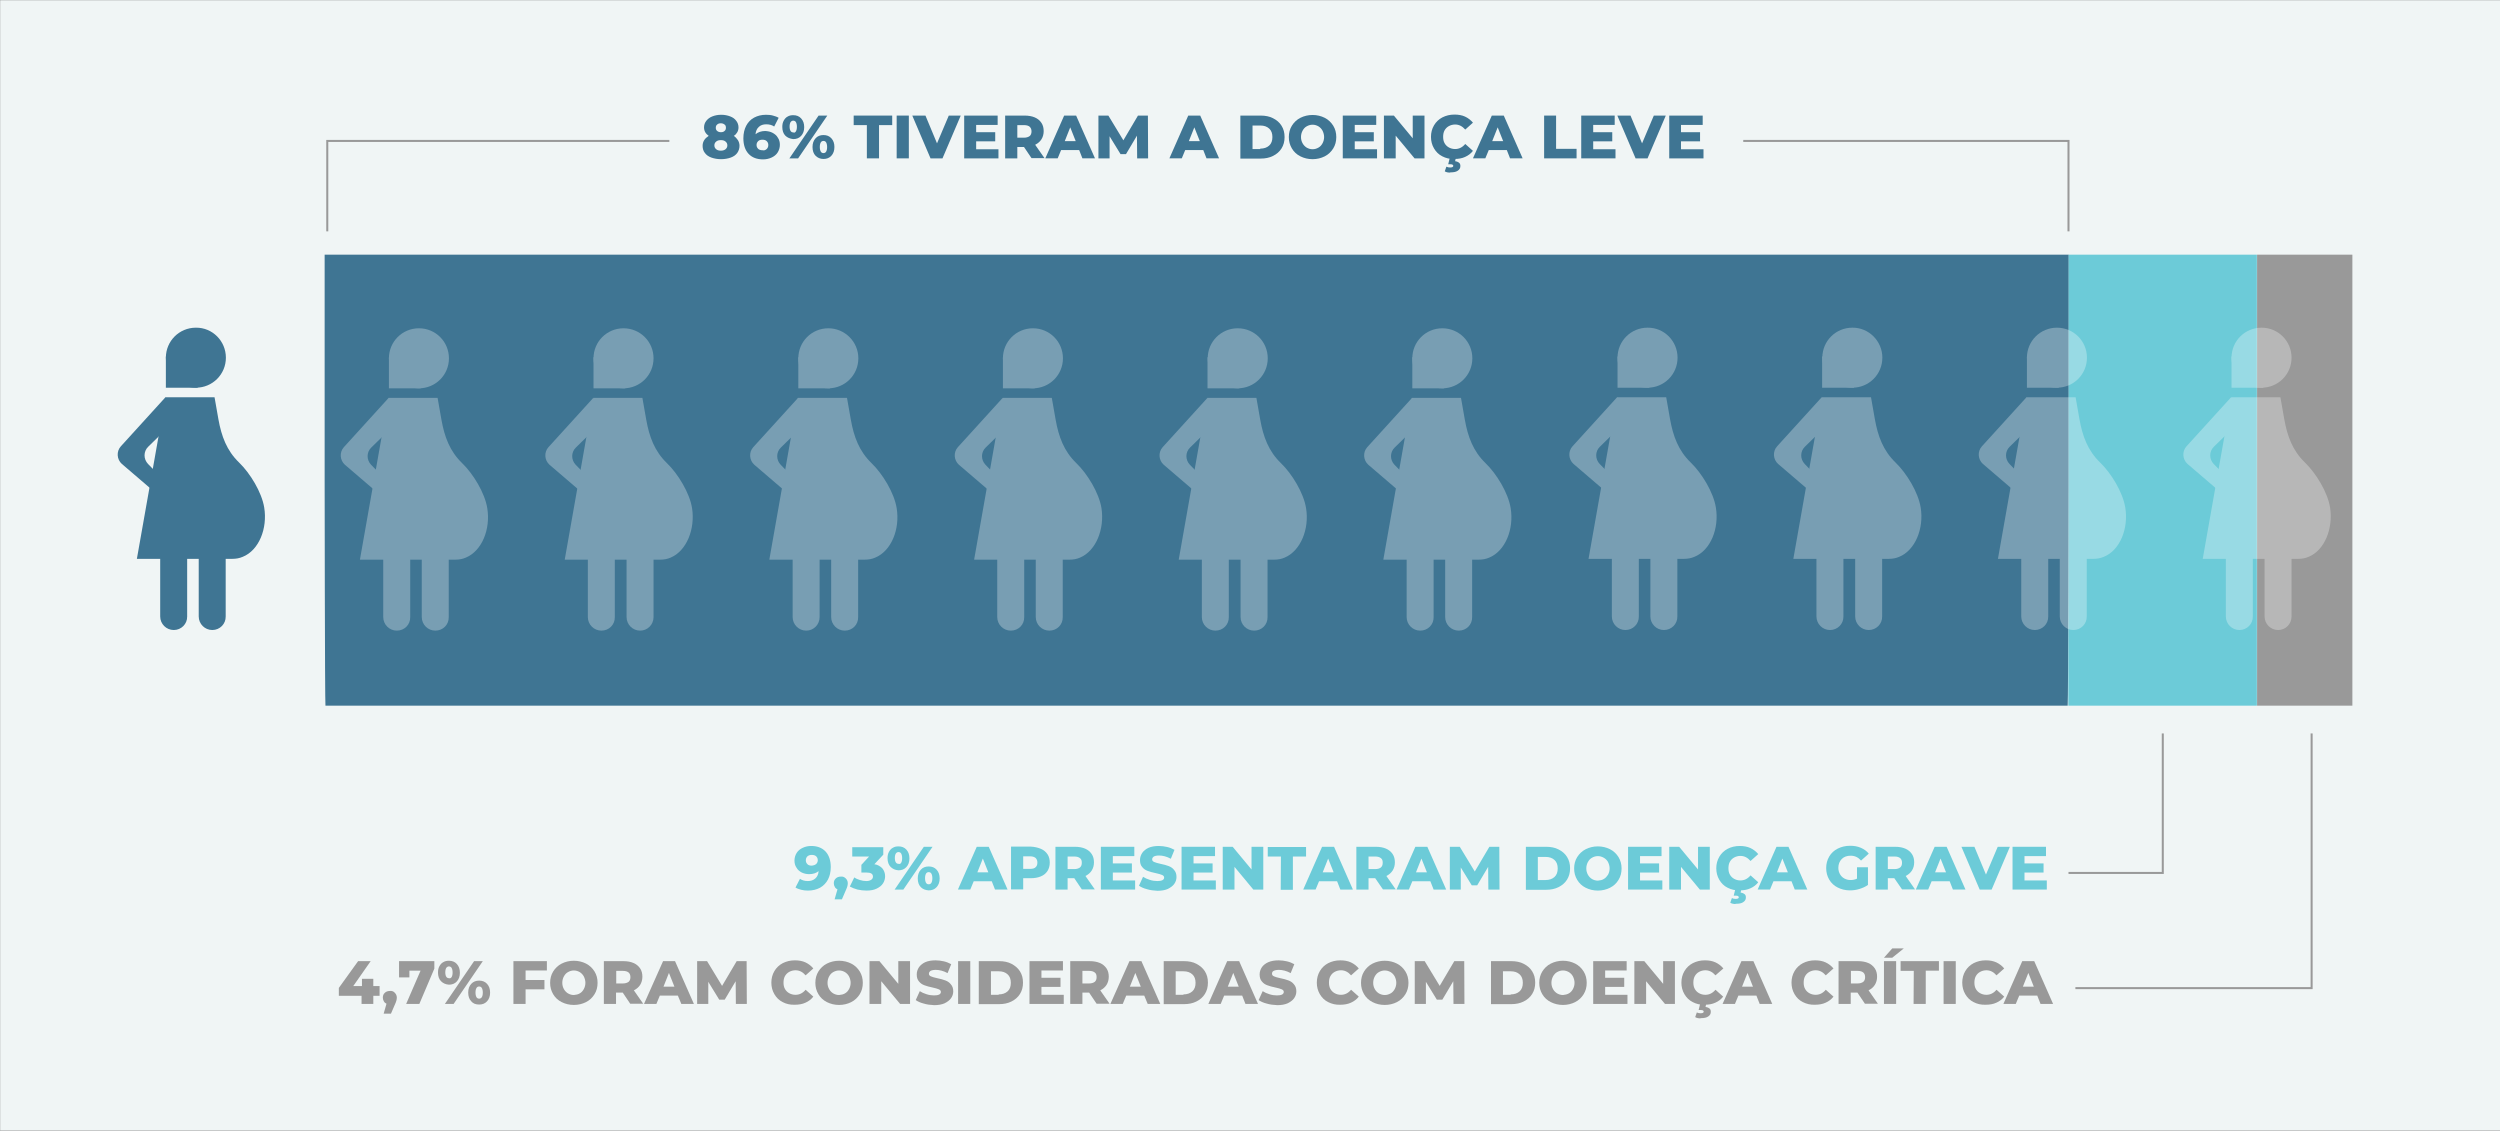 <?xml version="1.0" encoding="utf-8"?>
<!-- Generator: Adobe Illustrator 23.1.1, SVG Export Plug-In . SVG Version: 6.00 Build 0)  -->
<svg version="1.1" id="Camada_1" xmlns="http://www.w3.org/2000/svg" xmlns:xlink="http://www.w3.org/1999/xlink" x="0px" y="0px"
	 viewBox="0 0 1232.9 557.6" style="enable-background:new 0 0 1232.9 557.6;" xml:space="preserve">
<rect x="0" y="0" width="1232.9" height="557.6" fill="#333333" stroke="none"/>
<style type="text/css">
	.st0{fill:#F0F5F5;}
	.st1{fill:#6CCBD8;}
	.st2{fill:#999999;}
	.st3{fill:#3F7593;}
	.st4{opacity:0.3;}
	.st5{fill:#FFFFFF;}
	.st6{enable-background:new    ;}
	.st7{fill:none;stroke:#999999;stroke-miterlimit:10;}
</style>
<rect x="337.7" y="-337.7" transform="matrix(-1.836970e-16 1 -1 -1.836970e-16 895.25 -337.65)" class="st0" width="557.6" height="1232.9"/>
<g>
	<path class="st1" d="M1113,348c0-2.5,0-109.3,0-111.9V125.6h-93v110.5c0,2.6,0,109.4,0,111.9H1113z"/>
	<path class="st2" d="M1160.1,348c0-2.5,0-109.3,0-111.9V125.6h-47v110.5c0,2.6,0,109.4,0,111.9H1160.1z"/>
	<path class="st3" d="M1019.7,348c0.3-2.5,0.4-109.3,0.4-111.9V125.6h-860v110.5c0,2.6,0.1,109.4,0.4,111.9H1019.7z"/>
</g>
<g class="st4">
	<g id="XMLID_873_">
		<path id="XMLID_881_" class="st5" d="M191.6,196.3l-22,24.2c-2.3,2.5-2,6.5,0.5,8.7l25.2,21.6l0.2-8.8L183,229.2
			c-2.3-2.4-2.3-6.2,0.1-8.5l14.4-14.1L191.6,196.3z"/>
		<path id="XMLID_880_" class="st5" d="M240.3,250.6c-1.2-7.5-6.9-16.9-12.4-22.2c-6.1-5.9-8.7-13-10.2-21.4l-1.9-10.8h-24.2
			L177.5,276h47.1c1.8,0,3.5-0.3,5.1-1C237.7,271.7,242,260.9,240.3,250.6z"/>
		<path id="XMLID_879_" class="st5" d="M195.7,311L195.7,311c-3.7,0-6.7-3-6.7-6.7v-33h13.3v33C202.4,308.1,199.4,311,195.7,311z"/>
		<path id="XMLID_878_" class="st5" d="M214.7,311L214.7,311c-3.7,0-6.7-3-6.7-6.7v-33h13.3v33C221.4,308.1,218.4,311,214.7,311z"/>
		<g id="XMLID_874_">
			<path id="XMLID_877_" class="st5" d="M221.4,176.7c0,8.2-6.6,14.8-14.8,14.8s-14.8-6.6-14.8-14.8s6.6-14.8,14.8-14.8
				C214.8,161.9,221.4,168.5,221.4,176.7z"/>
			<polygon id="XMLID_876_" class="st5" points="191.8,176.2 191.8,191.5 207.5,191.5 206.6,176.2 			"/>
		</g>
	</g>
	<g id="XMLID_859_">
		<path id="XMLID_871_" class="st5" d="M292.5,196.3l-22,24.2c-2.3,2.5-2,6.5,0.5,8.7l25.2,21.6l0.2-8.8l-12.5-12.8
			c-2.3-2.4-2.3-6.2,0.1-8.5l14.4-14.1L292.5,196.3z"/>
		<path id="XMLID_869_" class="st5" d="M341.3,250.6c-1.2-7.5-6.9-16.9-12.4-22.2c-6.1-5.9-8.7-13-10.2-21.4l-1.9-10.8h-24.2
			L278.5,276h47.1c1.8,0,3.5-0.3,5.1-1C338.6,271.7,342.9,260.9,341.3,250.6z"/>
		<path id="XMLID_868_" class="st5" d="M296.6,311L296.6,311c-3.7,0-6.7-3-6.7-6.7v-33h13.3v33C303.3,308.1,300.3,311,296.6,311z"/>
		<path id="XMLID_867_" class="st5" d="M315.7,311L315.7,311c-3.7,0-6.7-3-6.7-6.7v-33h13.3v33C322.3,308.1,319.3,311,315.7,311z"/>
		<g id="XMLID_862_">
			<path id="XMLID_866_" class="st5" d="M322.3,176.7c0,8.2-6.6,14.8-14.8,14.8s-14.8-6.6-14.8-14.8s6.6-14.8,14.8-14.8
				S322.3,168.5,322.3,176.7z"/>
			<polygon id="XMLID_864_" class="st5" points="292.7,176.2 292.7,191.5 308.4,191.5 307.5,176.2 			"/>
		</g>
	</g>
	<g id="XMLID_840_">
		<path id="XMLID_857_" class="st5" d="M393.5,196.3l-22,24.2c-2.3,2.5-2,6.5,0.5,8.7l25.2,21.6l0.2-8.8L385,229.2
			c-2.3-2.4-2.3-6.2,0.1-8.5l14.4-14.1L393.5,196.3z"/>
		<path id="XMLID_855_" class="st5" d="M442.2,250.6c-1.2-7.5-6.9-16.9-12.4-22.2c-6.1-5.9-8.7-13-10.2-21.4l-1.9-10.8h-24.2
			L379.4,276h47.1c1.8,0,3.5-0.3,5.1-1C439.6,271.7,443.9,260.9,442.2,250.6z"/>
		<path id="XMLID_853_" class="st5" d="M397.6,311L397.6,311c-3.7,0-6.7-3-6.7-6.7v-33h13.3v33C404.2,308.1,401.2,311,397.6,311z"/>
		<path id="XMLID_851_" class="st5" d="M416.6,311L416.6,311c-3.7,0-6.7-3-6.7-6.7v-33h13.3v33C423.3,308.1,420.3,311,416.6,311z"/>
		<g id="XMLID_842_">
			<path id="XMLID_846_" class="st5" d="M423.3,176.7c0,8.2-6.6,14.8-14.8,14.8c-8.2,0-14.8-6.6-14.8-14.8s6.6-14.8,14.8-14.8
				C416.6,161.9,423.3,168.5,423.3,176.7z"/>
			<polygon id="XMLID_844_" class="st5" points="393.7,176.2 393.7,191.5 409.4,191.5 408.5,176.2 			"/>
		</g>
	</g>
	<g id="XMLID_819_">
		<path id="XMLID_837_" class="st5" d="M494.4,196.3l-22,24.2c-2.3,2.5-2,6.5,0.5,8.7l25.2,21.6l0.2-8.8L486,229.2
			c-2.3-2.4-2.3-6.2,0.1-8.5l14.4-14.1L494.4,196.3z"/>
		<path id="XMLID_834_" class="st5" d="M543.2,250.6c-1.2-7.5-6.9-16.9-12.4-22.2c-6.1-5.9-8.7-13-10.2-21.4l-1.9-10.8h-24.2
			L480.4,276h47.1c1.8,0,3.5-0.3,5.1-1C540.5,271.7,544.8,260.9,543.2,250.6z"/>
		<path id="XMLID_832_" class="st5" d="M498.5,311L498.5,311c-3.7,0-6.7-3-6.7-6.7v-33h13.3v33C505.2,308.1,502.2,311,498.5,311z"/>
		<path id="XMLID_831_" class="st5" d="M517.5,311L517.5,311c-3.7,0-6.7-3-6.7-6.7v-33h13.3v33C524.2,308.1,521.2,311,517.5,311z"/>
		<g id="XMLID_821_">
			<path id="XMLID_827_" class="st5" d="M524.2,176.7c0,8.2-6.6,14.8-14.8,14.8s-14.8-6.6-14.8-14.8s6.6-14.8,14.8-14.8
				C517.6,161.9,524.2,168.5,524.2,176.7z"/>
			<polygon id="XMLID_824_" class="st5" points="494.6,176.2 494.6,191.5 510.3,191.5 509.4,176.2 			"/>
		</g>
	</g>
	<g id="XMLID_803_">
		<path id="XMLID_817_" class="st5" d="M595.4,196.3l-22,24.2c-2.3,2.5-2,6.5,0.5,8.7l25.2,21.6l0.2-8.8l-12.5-12.8
			c-2.3-2.4-2.3-6.2,0.1-8.5l14.4-14.1L595.4,196.3z"/>
		<path id="XMLID_816_" class="st5" d="M644.1,250.6c-1.2-7.5-6.9-16.9-12.4-22.2c-6.1-5.9-8.7-13-10.2-21.4l-1.9-10.8h-24.2
			L581.3,276h47.1c1.8,0,3.5-0.3,5.1-1C641.4,271.7,645.8,260.9,644.1,250.6z"/>
		<path id="XMLID_814_" class="st5" d="M599.4,311L599.4,311c-3.7,0-6.7-3-6.7-6.7v-33H606v33C606.1,308.1,603.1,311,599.4,311z"/>
		<path id="XMLID_812_" class="st5" d="M618.5,311L618.5,311c-3.7,0-6.7-3-6.7-6.7v-33h13.3v33C625.2,308.1,622.2,311,618.5,311z"/>
		<g id="XMLID_804_">
			<path id="XMLID_811_" class="st5" d="M625.2,176.7c0,8.2-6.6,14.8-14.8,14.8s-14.8-6.6-14.8-14.8s6.6-14.8,14.8-14.8
				S625.2,168.5,625.2,176.7z"/>
			<polygon id="XMLID_806_" class="st5" points="595.5,176.2 595.5,191.5 611.2,191.5 610.3,176.2 			"/>
		</g>
	</g>
	<g id="XMLID_778_">
		<path id="XMLID_801_" class="st5" d="M696.3,196.3l-22,24.2c-2.3,2.5-2,6.5,0.5,8.7l25.2,21.6l0.2-8.8l-12.5-12.8
			c-2.3-2.4-2.3-6.2,0.1-8.5l14.4-14.1L696.3,196.3z"/>
		<path id="XMLID_791_" class="st5" d="M745,250.6c-1.2-7.5-6.9-16.9-12.4-22.2c-6.1-5.9-8.7-13-10.2-21.4l-1.9-10.8h-24.2
			L682.2,276h47.1c1.8,0,3.5-0.3,5.1-1C742.4,271.7,746.7,260.9,745,250.6z"/>
		<path id="XMLID_790_" class="st5" d="M700.4,311L700.4,311c-3.7,0-6.7-3-6.7-6.7v-33H707v33C707.1,308.1,704.1,311,700.4,311z"/>
		<path id="XMLID_788_" class="st5" d="M719.4,311L719.4,311c-3.7,0-6.7-3-6.7-6.7v-33H726v33C726.1,308.1,723.1,311,719.4,311z"/>
		<g id="XMLID_779_">
			<path id="XMLID_786_" class="st5" d="M726.1,176.7c0,8.2-6.6,14.8-14.8,14.8s-14.8-6.6-14.8-14.8s6.6-14.8,14.8-14.8
				S726.1,168.5,726.1,176.7z"/>
			<polygon id="XMLID_784_" class="st5" points="696.5,176.2 696.5,191.5 712.2,191.5 711.3,176.2 			"/>
		</g>
	</g>
	<g id="XMLID_1_">
		<g>
			<g id="XMLID_291_">
				<path id="XMLID_298_" class="st5" d="M797.5,195.9l-22,24.2c-2.3,2.5-2,6.5,0.5,8.7l25.2,21.6l0.2-8.8l-12.5-12.8
					c-2.3-2.4-2.3-6.2,0.1-8.5l14.4-14.1L797.5,195.9z"/>
				<path id="XMLID_297_" class="st5" d="M846.2,250.3c-1.2-7.5-6.9-16.9-12.4-22.2c-6.1-5.9-8.7-13-10.2-21.4l-1.9-10.8h-24.2
					l-14.1,79.7h47.1c1.8,0,3.5-0.3,5.1-1C843.6,271.4,847.9,260.6,846.2,250.3z"/>
				<path id="XMLID_296_" class="st5" d="M801.6,310.7L801.6,310.7c-3.7,0-6.7-3-6.7-6.7v-33h13.3v33
					C808.3,307.7,805.3,310.7,801.6,310.7z"/>
				<path id="XMLID_295_" class="st5" d="M820.6,310.7L820.6,310.7c-3.7,0-6.7-3-6.7-6.7v-33h13.3v33
					C827.3,307.7,824.3,310.7,820.6,310.7z"/>
				<g id="XMLID_292_">
					<path id="XMLID_294_" class="st5" d="M827.3,176.4c0,8.2-6.6,14.8-14.8,14.8s-14.8-6.6-14.8-14.8s6.6-14.8,14.8-14.8
						C820.7,161.5,827.3,168.2,827.3,176.4z"/>
					<polygon id="XMLID_293_" class="st5" points="797.7,175.8 797.7,191.2 813.4,191.2 812.5,175.8 					"/>
				</g>
			</g>
			<g id="XMLID_283_">
				<path id="XMLID_290_" class="st5" d="M898.4,195.9l-22,24.2c-2.3,2.5-2,6.5,0.5,8.7l25.2,21.6l0.2-8.8L890,228.8
					c-2.3-2.4-2.3-6.2,0.1-8.5l14.4-14.1L898.4,195.9z"/>
				<path id="XMLID_289_" class="st5" d="M947.2,250.3c-1.2-7.5-6.9-16.9-12.4-22.2c-6.1-5.9-8.7-13-10.2-21.4l-1.9-10.8h-24.2
					l-14.1,79.7h47.1c1.8,0,3.5-0.3,5.1-1C944.5,271.4,948.9,260.6,947.2,250.3z"/>
				<path id="XMLID_288_" class="st5" d="M902.5,310.7L902.5,310.7c-3.7,0-6.7-3-6.7-6.7v-33h13.3v33
					C909.2,307.7,906.2,310.7,902.5,310.7z"/>
				<path id="XMLID_287_" class="st5" d="M921.6,310.7L921.6,310.7c-3.7,0-6.7-3-6.7-6.7v-33h13.3v33
					C928.3,307.7,925.3,310.7,921.6,310.7z"/>
				<g id="XMLID_284_">
					<path id="XMLID_286_" class="st5" d="M928.3,176.4c0,8.2-6.6,14.8-14.8,14.8s-14.8-6.6-14.8-14.8s6.6-14.8,14.8-14.8
						C921.6,161.5,928.3,168.2,928.3,176.4z"/>
					<polygon id="XMLID_285_" class="st5" points="898.6,175.8 898.6,191.2 914.3,191.2 913.4,175.8 					"/>
				</g>
			</g>
			<g id="XMLID_275_">
				<path id="XMLID_282_" class="st5" d="M999.4,195.9l-22,24.2c-2.3,2.5-2,6.5,0.5,8.7l25.2,21.6l0.2-8.8L991,228.8
					c-2.3-2.4-2.3-6.2,0.1-8.5l14.4-14.1L999.4,195.9z"/>
				<path id="XMLID_281_" class="st5" d="M1048.1,250.3c-1.2-7.5-6.9-16.9-12.4-22.2c-6.1-5.9-8.7-13-10.2-21.4l-1.9-10.8h-24.2
					l-14.1,79.7h47.1c1.8,0,3.5-0.3,5.1-1C1045.5,271.4,1049.8,260.6,1048.1,250.3z"/>
				<path id="XMLID_280_" class="st5" d="M1003.5,310.7L1003.5,310.7c-3.7,0-6.7-3-6.7-6.7v-33h13.3v33
					C1010.2,307.7,1007.2,310.7,1003.5,310.7z"/>
				<path id="XMLID_279_" class="st5" d="M1022.5,310.7L1022.5,310.7c-3.7,0-6.7-3-6.7-6.7v-33h13.3v33
					C1029.2,307.7,1026.2,310.7,1022.5,310.7z"/>
				<g id="XMLID_276_">
					<path id="XMLID_278_" class="st5" d="M1029.2,176.4c0,8.2-6.6,14.8-14.8,14.8s-14.8-6.6-14.8-14.8s6.6-14.8,14.8-14.8
						S1029.2,168.2,1029.2,176.4z"/>
					<polygon id="XMLID_277_" class="st5" points="999.6,175.8 999.6,191.2 1015.3,191.2 1014.4,175.8 					"/>
				</g>
			</g>
			<g id="XMLID_267_">
				<path id="XMLID_274_" class="st5" d="M1100.3,195.9l-22,24.2c-2.3,2.5-2,6.5,0.5,8.7l25.2,21.6l0.2-8.8l-12.5-12.8
					c-2.3-2.4-2.3-6.2,0.1-8.5l14.4-14.1L1100.3,195.9z"/>
				<path id="XMLID_273_" class="st5" d="M1149.1,250.3c-1.2-7.5-6.9-16.9-12.4-22.2c-6.1-5.9-8.7-13-10.2-21.4l-1.9-10.8h-24.2
					l-14.1,79.7h47.1c1.8,0,3.5-0.3,5.1-1C1146.4,271.4,1150.7,260.6,1149.1,250.3z"/>
				<path id="XMLID_272_" class="st5" d="M1104.4,310.7L1104.4,310.7c-3.7,0-6.7-3-6.7-6.7v-33h13.3v33
					C1111.1,307.7,1108.1,310.7,1104.4,310.7z"/>
				<path id="XMLID_271_" class="st5" d="M1123.5,310.7L1123.5,310.7c-3.7,0-6.7-3-6.7-6.7v-33h13.3v33
					C1130.1,307.7,1127.2,310.7,1123.5,310.7z"/>
				<g id="XMLID_268_">
					<path id="XMLID_270_" class="st5" d="M1130.1,176.4c0,8.2-6.6,14.8-14.8,14.8s-14.8-6.6-14.8-14.8s6.6-14.8,14.8-14.8
						S1130.1,168.2,1130.1,176.4z"/>
					<polygon id="XMLID_269_" class="st5" points="1100.5,175.8 1100.5,191.2 1116.2,191.2 1115.3,175.8 					"/>
				</g>
			</g>
		</g>
	</g>
</g>
<g id="XMLID_2_">
	<g>
		<path id="XMLID_98_" class="st3" d="M81.6,195.9l-22,24.2c-2.3,2.5-2,6.5,0.5,8.7l25.2,21.6l0.2-8.8L73,228.8
			c-2.3-2.4-2.3-6.2,0.1-8.5l14.4-14.1L81.6,195.9z"/>
		<path id="XMLID_97_" class="st3" d="M130.3,250.3c-1.2-7.5-6.9-16.9-12.4-22.2c-6.1-5.9-8.7-13-10.2-21.4l-1.9-10.8H81.6
			l-14.1,79.7h47.1c1.8,0,3.5-0.3,5.1-1C127.7,271.4,132,260.6,130.3,250.3z"/>
		<path id="XMLID_96_" class="st3" d="M85.7,310.7L85.7,310.7c-3.7,0-6.7-3-6.7-6.7v-33h13.3v33C92.4,307.7,89.4,310.7,85.7,310.7z"
			/>
		<path id="XMLID_95_" class="st3" d="M104.7,310.7L104.7,310.7c-3.7,0-6.7-3-6.7-6.7v-33h13.3v33
			C111.4,307.7,108.4,310.7,104.7,310.7z"/>
		<g id="XMLID_92_">
			<path id="XMLID_94_" class="st3" d="M111.4,176.4c0,8.2-6.6,14.8-14.8,14.8s-14.8-6.6-14.8-14.8s6.6-14.8,14.8-14.8
				C104.8,161.5,111.4,168.2,111.4,176.4z"/>
			<polygon id="XMLID_93_" class="st3" points="81.8,175.8 81.8,191.2 97.5,191.2 96.6,175.8 			"/>
		</g>
	</g>
</g>
<g class="st6">
	<path class="st1" d="M407.1,419.9c1.7,1.8,2.6,4.4,2.6,7.7c0,2.4-0.5,4.5-1.4,6.2s-2.3,3.1-3.9,4c-1.7,0.9-3.7,1.4-5.9,1.4
		c-1.2,0-2.3-0.1-3.4-0.4s-2-0.6-2.8-1.1l2.2-4.3c1,0.7,2.3,1.1,3.9,1.1c1.5,0,2.7-0.4,3.7-1.3c0.9-0.8,1.5-2,1.6-3.6
		c-1.2,1-2.8,1.5-4.7,1.5c-1.3,0-2.5-0.3-3.6-0.8c-1.1-0.6-2-1.3-2.6-2.4c-0.7-1-1-2.2-1-3.5c0-1.4,0.4-2.7,1.1-3.8
		c0.7-1.1,1.7-1.9,3-2.5s2.6-0.9,4.2-0.9C403,417.2,405.4,418.1,407.1,419.9z M402.5,426.1c0.5-0.5,0.8-1.1,0.8-1.9
		s-0.3-1.4-0.8-1.9s-1.3-0.7-2.2-0.7c-0.8,0-1.5,0.2-2.1,0.7c-0.5,0.5-0.8,1.1-0.8,2c0,0.8,0.3,1.4,0.8,1.9s1.2,0.7,2.1,0.7
		C401.2,426.8,401.9,426.6,402.5,426.1z"/>
	<path class="st1" d="M417.1,433.2c0.6,0.6,1,1.4,1,2.4c0,0.5-0.1,0.9-0.2,1.4s-0.4,1.2-0.8,2.1l-1.9,4.4h-3.6l1.4-4.9
		c-0.6-0.3-1-0.6-1.3-1.2c-0.3-0.5-0.5-1.1-0.5-1.8c0-1,0.3-1.8,1-2.4c0.6-0.6,1.5-0.9,2.5-0.9C415.6,432.2,416.4,432.5,417.1,433.2
		z"/>
	<path class="st1" d="M435.1,428.2c0.9,1.1,1.4,2.4,1.4,3.9c0,1.2-0.3,2.4-1,3.5s-1.7,1.9-3.1,2.6s-3.1,1-5.1,1
		c-1.5,0-3-0.2-4.4-0.5c-1.5-0.4-2.7-0.9-3.8-1.5l2.2-4.5c0.8,0.6,1.8,1,2.8,1.3s2.1,0.5,3.1,0.5s1.8-0.2,2.4-0.6s0.9-0.9,0.9-1.6
		c0-1.4-1.1-2-3.2-2h-2.5v-3.8l3.8-4.1h-8.3v-4.6h15.3v3.7l-4.4,4.7C432.8,426.4,434.1,427.2,435.1,428.2z"/>
	<path class="st1" d="M439.2,427.5c-1-1-1.5-2.5-1.5-4.3c0-1.2,0.2-2.2,0.7-3.1s1.1-1.6,1.9-2c0.8-0.5,1.7-0.7,2.8-0.7
		c1.6,0,2.9,0.5,3.9,1.6s1.5,2.5,1.5,4.3s-0.5,3.2-1.5,4.3s-2.3,1.6-3.9,1.6C441.5,429.1,440.2,428.5,439.2,427.5z M455.6,417.6h4.3
		l-14.4,21.1h-4.3L455.6,417.6z M444.4,425.5c0.3-0.5,0.5-1.2,0.5-2.3c0-1-0.2-1.8-0.5-2.3s-0.8-0.7-1.3-0.7s-0.9,0.2-1.3,0.7
		c-0.3,0.5-0.5,1.2-0.5,2.2s0.2,1.8,0.5,2.2c0.3,0.5,0.8,0.7,1.3,0.7C443.7,426.2,444.1,426,444.4,425.5z M454.1,437.5
		c-1-1-1.5-2.5-1.5-4.3s0.5-3.2,1.5-4.3c1-1.1,2.3-1.6,3.9-1.6s2.9,0.5,3.9,1.6s1.5,2.5,1.5,4.3s-0.5,3.2-1.5,4.3s-2.3,1.6-3.9,1.6
		C456.4,439,455.1,438.5,454.1,437.5z M459.3,435.4c0.3-0.5,0.5-1.2,0.5-2.3c0-1-0.2-1.8-0.5-2.3s-0.8-0.7-1.3-0.7s-1,0.2-1.3,0.7
		s-0.5,1.2-0.5,2.3c0,1,0.2,1.8,0.5,2.3s0.8,0.7,1.3,0.7S459,435.9,459.3,435.4z"/>
	<path class="st1" d="M489.1,434.6h-8.9l-1.7,4.1h-6.1l9.3-21.1h5.9l9.3,21.1h-6.2L489.1,434.6z M487.4,430.2l-2.7-6.8l-2.7,6.8
		H487.4z"/>
	<path class="st1" d="M513.3,418.6c1.4,0.6,2.5,1.5,3.3,2.7s1.1,2.6,1.1,4.1c0,1.6-0.4,3-1.1,4.1c-0.8,1.2-1.8,2.1-3.3,2.7
		c-1.4,0.6-3.1,0.9-5,0.9h-3.7v5.5h-6v-21.1h9.6C510.2,417.6,511.9,418,513.3,418.6z M510.7,427.7c0.6-0.5,0.9-1.3,0.9-2.3
		s-0.3-1.7-0.9-2.3c-0.6-0.5-1.5-0.8-2.8-0.8h-3.3v6.2h3.3C509.2,428.5,510.1,428.3,510.7,427.7z"/>
	<path class="st1" d="M529.8,433.1h-3.3v5.6h-6v-21.1h9.6c1.9,0,3.6,0.3,5,0.9s2.5,1.5,3.3,2.7s1.1,2.6,1.1,4.1s-0.4,2.9-1.1,4
		c-0.7,1.1-1.7,2-3.1,2.7l4.6,6.6h-6.4L529.8,433.1z M532.6,423.2c-0.6-0.5-1.5-0.8-2.8-0.8h-3.3v6.2h3.3c1.2,0,2.1-0.3,2.8-0.8
		c0.6-0.5,0.9-1.3,0.9-2.3S533.3,423.7,532.6,423.2z"/>
	<path class="st1" d="M559.8,434.1v4.6h-16.9v-21.1h16.5v4.6h-10.6v3.6h9.4v4.5h-9.4v3.9h11V434.1z"/>
	<path class="st1" d="M565.6,438.5c-1.6-0.4-2.9-1-3.9-1.7l2-4.4c0.9,0.6,2,1.1,3.3,1.5c1.2,0.4,2.5,0.6,3.7,0.6
		c2.3,0,3.4-0.6,3.4-1.7c0-0.6-0.3-1-1-1.3s-1.7-0.6-3.1-0.9c-1.6-0.3-2.9-0.7-4-1.1s-2-1-2.7-1.9c-0.8-0.9-1.1-2-1.1-3.5
		c0-1.3,0.4-2.4,1.1-3.5c0.7-1,1.8-1.9,3.1-2.5c1.4-0.6,3.1-0.9,5.1-0.9c1.4,0,2.8,0.2,4.1,0.5s2.5,0.8,3.6,1.4l-1.8,4.4
		c-2-1.1-4-1.6-5.8-1.6c-1.2,0-2,0.2-2.6,0.5c-0.5,0.4-0.8,0.8-0.8,1.4s0.3,1,1,1.3s1.7,0.6,3.1,0.9c1.6,0.3,2.9,0.7,4,1.1
		s2,1,2.7,1.9c0.8,0.9,1.2,2,1.2,3.5c0,1.3-0.4,2.4-1.1,3.4c-0.7,1-1.8,1.8-3.2,2.5c-1.4,0.6-3.1,0.9-5.1,0.9
		C568.9,439.2,567.2,439,565.6,438.5z"/>
	<path class="st1" d="M599.6,434.1v4.6h-16.9v-21.1h16.5v4.6h-10.6v3.6h9.4v4.5h-9.4v3.9h11V434.1z"/>
	<path class="st1" d="M623,417.6v21.1h-4.9l-9.3-11.2v11.2H603v-21.1h4.9l9.3,11.2v-11.2H623z"/>
	<path class="st1" d="M631.7,422.4h-6.5v-4.7h18.9v4.7h-6.5v16.4h-6L631.7,422.4L631.7,422.4z"/>
	<path class="st1" d="M659.4,434.6h-8.9l-1.7,4.1h-6.1l9.3-21.1h5.9l9.3,21.1H661L659.4,434.6z M657.7,430.2l-2.7-6.8l-2.7,6.8
		H657.7z"/>
	<path class="st1" d="M678.2,433.1h-3.3v5.6h-6v-21.1h9.6c1.9,0,3.6,0.3,5,0.9s2.5,1.5,3.3,2.7s1.1,2.6,1.1,4.1s-0.4,2.9-1.1,4
		s-1.7,2-3.1,2.7l4.6,6.6H682L678.2,433.1z M681,423.2c-0.6-0.5-1.5-0.8-2.8-0.8h-3.3v6.2h3.3c1.2,0,2.2-0.3,2.8-0.8
		s0.9-1.3,0.9-2.3S681.7,423.7,681,423.2z"/>
	<path class="st1" d="M705.4,434.6h-8.9l-1.7,4.1h-6.1l9.3-21.1h5.9l9.3,21.1H707L705.4,434.6z M703.7,430.2l-2.7-6.8l-2.7,6.8
		H703.7z"/>
	<path class="st1" d="M734,438.7l-0.1-11.2l-5.4,9.1h-2.7l-5.4-8.8v10.9H715v-21.1h4.9l7.4,12.2l7.2-12.2h4.9l0.1,21.1H734z"/>
	<path class="st1" d="M752.5,417.6h10c2.3,0,4.4,0.4,6.1,1.3c1.8,0.9,3.2,2.1,4.2,3.7s1.5,3.4,1.5,5.6s-0.5,4-1.5,5.6
		s-2.4,2.8-4.2,3.7c-1.8,0.9-3.8,1.3-6.1,1.3h-10V417.6z M762.2,434c1.8,0,3.3-0.5,4.4-1.5s1.6-2.4,1.6-4.2s-0.5-3.2-1.6-4.2
		s-2.5-1.5-4.4-1.5h-3.8V434H762.2z"/>
	<path class="st1" d="M782,437.8c-1.8-0.9-3.2-2.2-4.2-3.9s-1.5-3.5-1.5-5.6s0.5-4,1.5-5.6s2.4-3,4.2-3.9s3.8-1.4,6-1.4
		s4.2,0.5,6,1.4s3.2,2.3,4.2,3.9c1,1.7,1.5,3.5,1.5,5.6s-0.5,4-1.5,5.6c-1,1.7-2.4,3-4.2,3.9s-3.8,1.4-6,1.4S783.8,438.7,782,437.8z
		 M790.9,433.5c0.9-0.5,1.5-1.2,2.1-2.1c0.5-0.9,0.8-2,0.8-3.1s-0.3-2.2-0.8-3.2c-0.5-0.9-1.2-1.6-2.1-2.1c-0.9-0.5-1.8-0.8-2.9-0.8
		c-1.1,0-2,0.3-2.9,0.8s-1.5,1.2-2,2.1s-0.8,2-0.8,3.2s0.3,2.2,0.8,3.1s1.2,1.6,2,2.1c0.9,0.5,1.8,0.8,2.9,0.8
		C789.1,434.2,790.1,434,790.9,433.5z"/>
	<path class="st1" d="M819.8,434.1v4.6h-16.9v-21.1h16.5v4.6h-10.6v3.6h9.4v4.5h-9.4v3.9h11V434.1z"/>
	<path class="st1" d="M843.2,417.6v21.1h-4.9l-9.3-11.2v11.2h-5.8v-21.1h4.9l9.3,11.2v-11.2H843.2z"/>
	<path class="st1" d="M852,437.8c-1.8-0.9-3.1-2.2-4.1-3.9s-1.5-3.6-1.5-5.7s0.5-4,1.5-5.7s2.4-3,4.1-3.9s3.7-1.4,6-1.4
		c1.9,0,3.7,0.3,5.2,1s2.8,1.7,3.9,3l-3.8,3.4c-1.4-1.6-3-2.5-5-2.5c-1.1,0-2.2,0.3-3.1,0.8c-0.9,0.5-1.6,1.2-2.1,2.1
		s-0.7,2-0.7,3.2s0.2,2.2,0.7,3.1s1.2,1.6,2.1,2.1c0.9,0.5,1.9,0.8,3.1,0.8c1.9,0,3.6-0.8,5-2.5l3.8,3.4c-1,1.3-2.3,2.3-3.9,3
		c-1.5,0.7-3.3,1-5.2,1C855.8,439.2,853.8,438.7,852,437.8z M854.6,445.7c-0.5-0.1-1-0.3-1.3-0.5l0.8-2.3c0.6,0.3,1.2,0.4,1.9,0.4
		c1,0,1.5-0.3,1.5-0.8s-0.5-0.8-1.4-0.8H855l0.8-3.3h3l-0.4,1.8c0.9,0.1,1.5,0.4,2,0.8s0.6,1,0.6,1.6c0,1-0.4,1.7-1.3,2.3
		s-2,0.8-3.5,0.8C855.6,445.9,855.1,445.8,854.6,445.7z"/>
	<path class="st1" d="M883.5,434.6h-8.9l-1.7,4.1h-6.1l9.3-21.1h5.9l9.3,21.1h-6.2L883.5,434.6z M881.7,430.2l-2.7-6.8l-2.7,6.8
		H881.7z"/>
	<path class="st1" d="M915.9,427.7h5.3v8.7c-1.2,0.9-2.6,1.5-4.2,2s-3.1,0.7-4.7,0.7c-2.2,0-4.2-0.5-6-1.4s-3.2-2.2-4.2-3.9
		c-1-1.7-1.5-3.6-1.5-5.7s0.5-4,1.5-5.7s2.4-3,4.2-3.9s3.8-1.4,6.1-1.4c2,0,3.7,0.3,5.3,1s2.9,1.6,3.9,2.9l-3.8,3.4
		c-1.4-1.6-3.1-2.4-5.1-2.4c-1.8,0-3.3,0.5-4.4,1.6c-1.1,1.1-1.7,2.6-1.7,4.4c0,1.2,0.3,2.2,0.8,3.1s1.2,1.6,2.1,2.1
		s1.9,0.8,3.1,0.8c1.1,0,2.2-0.2,3.2-0.7v-5.6H915.9z"/>
	<path class="st1" d="M934.2,433.1H931v5.6h-6v-21.1h9.6c1.9,0,3.6,0.3,5,0.9s2.5,1.5,3.3,2.7s1.1,2.6,1.1,4.1s-0.4,2.9-1.1,4
		c-0.7,1.1-1.7,2-3.1,2.7l4.6,6.6H938L934.2,433.1z M937.1,423.2c-0.6-0.5-1.5-0.8-2.8-0.8H931v6.2h3.3c1.2,0,2.1-0.3,2.8-0.8
		c0.6-0.5,0.9-1.3,0.9-2.3S937.7,423.7,937.1,423.2z"/>
	<path class="st1" d="M961.5,434.6h-8.9l-1.7,4.1h-6.1l9.3-21.1h5.9l9.3,21.1h-6.2L961.5,434.6z M959.7,430.2l-2.7-6.8l-2.7,6.8
		H959.7z"/>
	<path class="st1" d="M991.2,417.6l-9,21.1h-5.9l-9-21.1h6.4l5.7,13.7l5.8-13.7H991.2z"/>
	<path class="st1" d="M1009.4,434.1v4.6h-16.9v-21.1h16.5v4.6h-10.6v3.6h9.4v4.5h-9.4v3.9h11V434.1z"/>
</g>
<g class="st6">
	<path class="st2" d="M187.2,491.1h-3.1v4h-5.8v-4h-11.2v-3.9l9.5-13.2h6.2l-8.6,12.3h4.3v-3.6h5.6v3.6h3.1V491.1z"/>
	<path class="st2" d="M194.7,489.6c0.6,0.6,1,1.4,1,2.4c0,0.5-0.1,0.9-0.2,1.4s-0.4,1.2-0.8,2.1l-1.9,4.4h-3.6l1.4-4.9
		c-0.6-0.3-1-0.6-1.3-1.2c-0.3-0.5-0.5-1.1-0.5-1.8c0-1,0.3-1.8,1-2.4c0.6-0.6,1.5-0.9,2.5-0.9C193.3,488.6,194.1,488.9,194.7,489.6
		z"/>
	<path class="st2" d="M214.2,474v3.7l-7.4,17.4h-6.5l7.1-16.4h-5.5v3.3h-5.1v-8H214.2z"/>
	<path class="st2" d="M217.5,483.9c-1-1-1.5-2.5-1.5-4.3c0-1.2,0.2-2.2,0.7-3.1s1.1-1.6,1.9-2c0.8-0.5,1.7-0.7,2.8-0.7
		c1.6,0,2.9,0.5,3.9,1.6s1.5,2.5,1.5,4.3s-0.5,3.2-1.5,4.3s-2.3,1.6-3.9,1.6C219.8,485.5,218.5,484.9,217.5,483.9z M233.8,474h4.3
		l-14.4,21.1h-4.3L233.8,474z M222.7,481.9c0.3-0.5,0.5-1.2,0.5-2.3c0-1-0.2-1.8-0.5-2.3s-0.8-0.7-1.3-0.7s-0.9,0.2-1.3,0.7
		c-0.3,0.5-0.5,1.2-0.5,2.2s0.2,1.8,0.5,2.2c0.3,0.5,0.8,0.7,1.3,0.7C221.9,482.6,222.3,482.4,222.7,481.9z M232.4,493.8
		c-1-1-1.5-2.5-1.5-4.3s0.5-3.2,1.5-4.3c1-1.1,2.3-1.6,3.9-1.6c1.6,0,2.9,0.5,3.9,1.6s1.5,2.5,1.5,4.3s-0.5,3.2-1.5,4.3
		s-2.3,1.6-3.9,1.6C234.6,495.4,233.3,494.9,232.4,493.8z M237.6,491.8c0.3-0.5,0.5-1.2,0.5-2.3c0-1-0.2-1.8-0.5-2.3
		s-0.8-0.7-1.3-0.7s-1,0.2-1.3,0.7s-0.5,1.2-0.5,2.3c0,1,0.2,1.8,0.5,2.3s0.8,0.7,1.3,0.7S237.2,492.3,237.6,491.8z"/>
	<path class="st2" d="M259.2,478.7v4.6h9.3v4.6h-9.3v7.2h-6V474h16.5v4.6h-10.5V478.7z"/>
	<path class="st2" d="M277,494.2c-1.8-0.9-3.2-2.2-4.2-3.9s-1.5-3.5-1.5-5.6s0.5-4,1.5-5.6s2.4-3,4.2-3.9c1.8-0.9,3.8-1.4,6-1.4
		s4.2,0.5,6,1.4s3.2,2.3,4.2,3.9s1.5,3.5,1.5,5.6s-0.5,4-1.5,5.6s-2.4,3-4.2,3.9c-1.8,0.9-3.8,1.4-6,1.4S278.8,495.1,277,494.2z
		 M285.9,489.9c0.9-0.5,1.5-1.2,2-2.1s0.8-2,0.8-3.1s-0.3-2.2-0.8-3.2c-0.5-0.9-1.2-1.6-2-2.1c-0.9-0.5-1.8-0.8-2.9-0.8
		s-2,0.3-2.9,0.8s-1.5,1.2-2,2.1s-0.8,2-0.8,3.2s0.3,2.2,0.8,3.1s1.2,1.6,2,2.1c0.9,0.5,1.8,0.8,2.9,0.8
		C284.1,490.6,285.1,490.4,285.9,489.9z"/>
	<path class="st2" d="M307.1,489.5h-3.3v5.6h-6V474h9.6c1.9,0,3.6,0.3,5,0.9s2.5,1.5,3.3,2.7s1.1,2.6,1.1,4.1s-0.4,2.9-1.1,4
		s-1.7,2-3.1,2.7l4.6,6.6h-6.4L307.1,489.5z M310,479.6c-0.6-0.5-1.5-0.8-2.8-0.8h-3.3v6.2h3.3c1.2,0,2.1-0.3,2.8-0.8
		c0.6-0.5,0.9-1.3,0.9-2.3S310.6,480.1,310,479.6z"/>
	<path class="st2" d="M334.3,491h-8.9l-1.7,4.1h-6.1L327,474h5.9l9.3,21.1H336L334.3,491z M332.6,486.6l-2.7-6.8l-2.7,6.8H332.6z"/>
	<path class="st2" d="M362.9,495.1l-0.1-11.2l-5.4,9.1h-2.7l-5.4-8.8v10.9h-5.5V474h4.9l7.4,12.2l7.2-12.2h4.9l0.1,21.1H362.9z"/>
	<path class="st2" d="M386,494.2c-1.8-0.9-3.1-2.2-4.1-3.9c-1-1.7-1.5-3.6-1.5-5.7s0.5-4,1.5-5.7s2.4-3,4.1-3.9
		c1.8-0.9,3.7-1.4,6-1.4c1.9,0,3.7,0.3,5.2,1s2.8,1.7,3.9,3l-3.8,3.4c-1.4-1.6-3-2.5-5-2.5c-1.1,0-2.2,0.3-3.1,0.8s-1.6,1.2-2.1,2.1
		s-0.7,2-0.7,3.2s0.2,2.2,0.7,3.1s1.2,1.6,2.1,2.1s1.9,0.8,3.1,0.8c1.9,0,3.6-0.8,5-2.5l3.8,3.4c-1,1.3-2.3,2.3-3.9,3
		c-1.5,0.7-3.3,1-5.2,1C389.7,495.6,387.7,495.1,386,494.2z"/>
	<path class="st2" d="M407.8,494.2c-1.8-0.9-3.2-2.2-4.2-3.9s-1.5-3.5-1.5-5.6s0.5-4,1.5-5.6s2.4-3,4.2-3.9c1.8-0.9,3.8-1.4,6-1.4
		s4.2,0.5,6,1.4s3.2,2.3,4.2,3.9s1.5,3.5,1.5,5.6s-0.5,4-1.5,5.6s-2.4,3-4.2,3.9c-1.8,0.9-3.8,1.4-6,1.4S409.6,495.1,407.8,494.2z
		 M416.7,489.9c0.9-0.5,1.5-1.2,2-2.1s0.8-2,0.8-3.1s-0.3-2.2-0.8-3.2c-0.5-0.9-1.2-1.6-2-2.1c-0.9-0.5-1.8-0.8-2.9-0.8
		s-2,0.3-2.9,0.8s-1.5,1.2-2,2.1s-0.8,2-0.8,3.2s0.3,2.2,0.8,3.1s1.2,1.6,2,2.1c0.9,0.5,1.8,0.8,2.9,0.8
		C414.9,490.6,415.9,490.4,416.7,489.9z"/>
	<path class="st2" d="M448.8,474v21.1h-4.9l-9.3-11.2v11.2h-5.8V474h4.9l9.3,11.2V474H448.8z"/>
	<path class="st2" d="M455.5,494.9c-1.6-0.4-2.9-1-3.9-1.7l2-4.4c0.9,0.6,2,1.1,3.3,1.5c1.2,0.4,2.5,0.6,3.7,0.6
		c2.3,0,3.4-0.6,3.4-1.7c0-0.6-0.3-1-1-1.3s-1.7-0.6-3.1-0.9c-1.6-0.3-2.9-0.7-4-1.1s-2-1-2.7-1.9c-0.8-0.9-1.1-2-1.1-3.5
		c0-1.3,0.4-2.4,1.1-3.5c0.7-1,1.8-1.9,3.1-2.5c1.4-0.6,3.1-0.9,5.1-0.9c1.4,0,2.8,0.2,4.1,0.5c1.3,0.3,2.5,0.8,3.6,1.4l-1.8,4.4
		c-2-1.1-4-1.6-5.8-1.6c-1.2,0-2,0.2-2.6,0.5c-0.5,0.4-0.8,0.8-0.8,1.4s0.3,1,1,1.3s1.7,0.6,3.1,0.9c1.6,0.3,2.9,0.7,4,1.1
		s2,1,2.7,1.9c0.8,0.9,1.2,2,1.2,3.5c0,1.3-0.4,2.4-1.1,3.4s-1.8,1.8-3.2,2.5c-1.4,0.6-3.1,0.9-5.1,0.9
		C458.7,495.6,457.1,495.4,455.5,494.9z"/>
	<path class="st2" d="M472.5,474h6v21.1h-6V474z"/>
	<path class="st2" d="M482.7,474h10c2.3,0,4.4,0.4,6.1,1.3s3.2,2.1,4.2,3.7s1.5,3.4,1.5,5.6s-0.5,4-1.5,5.6s-2.4,2.8-4.2,3.7
		s-3.8,1.3-6.1,1.3h-10V474z M492.5,490.4c1.8,0,3.3-0.5,4.4-1.5s1.6-2.4,1.6-4.2s-0.5-3.2-1.6-4.2s-2.5-1.5-4.4-1.5h-3.8v11.6h3.8
		V490.4z"/>
	<path class="st2" d="M524.6,490.5v4.6h-16.9V474h16.5v4.6h-10.6v3.6h9.4v4.5h-9.4v3.9h11V490.5z"/>
	<path class="st2" d="M537.1,489.5h-3.3v5.6h-6V474h9.6c1.9,0,3.6,0.3,5,0.9s2.5,1.5,3.3,2.7s1.1,2.6,1.1,4.1s-0.4,2.9-1.1,4
		c-0.7,1.1-1.7,2-3.1,2.7l4.6,6.6h-6.4L537.1,489.5z M539.9,479.6c-0.6-0.5-1.5-0.8-2.8-0.8h-3.3v6.2h3.3c1.2,0,2.1-0.3,2.8-0.8
		c0.6-0.5,0.9-1.3,0.9-2.3S540.6,480.1,539.9,479.6z"/>
	<path class="st2" d="M564.3,491h-8.9l-1.7,4.1h-6.1L557,474h5.9l9.3,21.1H566L564.3,491z M562.6,486.6l-2.7-6.8l-2.7,6.8H562.6z"/>
	<path class="st2" d="M573.9,474h10c2.3,0,4.4,0.4,6.1,1.3s3.2,2.1,4.2,3.7s1.5,3.4,1.5,5.6s-0.5,4-1.5,5.6s-2.4,2.8-4.2,3.7
		s-3.8,1.3-6.1,1.3h-10V474z M583.6,490.4c1.8,0,3.3-0.5,4.4-1.5s1.6-2.4,1.6-4.2s-0.5-3.2-1.6-4.2s-2.5-1.5-4.4-1.5h-3.8v11.6h3.8
		V490.4z"/>
	<path class="st2" d="M612.6,491h-8.9l-1.7,4.1h-6.1l9.3-21.1h5.9l9.3,21.1h-6.2L612.6,491z M610.9,486.6l-2.7-6.8l-2.7,6.8H610.9z"
		/>
	<path class="st2" d="M624.6,494.9c-1.6-0.4-2.9-1-3.9-1.7l2-4.4c0.9,0.6,2,1.1,3.3,1.5c1.2,0.4,2.5,0.6,3.7,0.6
		c2.3,0,3.4-0.6,3.4-1.7c0-0.6-0.3-1-1-1.3s-1.7-0.6-3.1-0.9c-1.6-0.3-2.9-0.7-4-1.1s-2-1-2.7-1.9c-0.8-0.9-1.1-2-1.1-3.5
		c0-1.3,0.4-2.4,1.1-3.5c0.7-1,1.8-1.9,3.2-2.5s3.1-0.9,5.1-0.9c1.4,0,2.8,0.2,4.1,0.5s2.5,0.8,3.6,1.4l-1.8,4.4
		c-2-1.1-4-1.6-5.8-1.6c-1.2,0-2,0.2-2.6,0.5s-0.8,0.8-0.8,1.4s0.3,1,1,1.3c0.6,0.3,1.7,0.6,3.1,0.9c1.6,0.3,2.9,0.7,4,1.1
		s2,1,2.7,1.9c0.8,0.9,1.2,2,1.2,3.5c0,1.3-0.4,2.4-1.1,3.4c-0.7,1-1.8,1.8-3.2,2.5c-1.4,0.6-3.1,0.9-5.1,0.9
		C627.9,495.6,626.2,495.4,624.6,494.9z"/>
	<path class="st2" d="M655,494.2c-1.8-0.9-3.1-2.2-4.1-3.9c-1-1.7-1.5-3.6-1.5-5.7s0.5-4,1.5-5.7s2.4-3,4.1-3.9
		c1.8-0.9,3.7-1.4,6-1.4c1.9,0,3.7,0.3,5.2,1s2.8,1.7,3.9,3l-3.8,3.4c-1.4-1.6-3-2.5-5-2.5c-1.1,0-2.2,0.3-3.1,0.8
		c-0.9,0.5-1.6,1.2-2.1,2.1s-0.7,2-0.7,3.2s0.2,2.2,0.7,3.1s1.2,1.6,2.1,2.1c0.9,0.5,1.9,0.8,3.1,0.8c1.9,0,3.6-0.8,5-2.5l3.8,3.4
		c-1,1.3-2.3,2.3-3.9,3c-1.5,0.7-3.3,1-5.2,1C658.8,495.6,656.8,495.1,655,494.2z"/>
	<path class="st2" d="M676.9,494.2c-1.8-0.9-3.2-2.2-4.2-3.9s-1.5-3.5-1.5-5.6s0.5-4,1.5-5.6s2.4-3,4.2-3.9s3.8-1.4,6-1.4
		s4.2,0.5,6,1.4s3.2,2.3,4.2,3.9s1.5,3.5,1.5,5.6s-0.5,4-1.5,5.6s-2.4,3-4.2,3.9s-3.8,1.4-6,1.4S678.6,495.1,676.9,494.2z
		 M685.8,489.9c0.9-0.5,1.5-1.2,2-2.1s0.8-2,0.8-3.1s-0.3-2.2-0.8-3.2c-0.5-0.9-1.2-1.6-2-2.1c-0.9-0.5-1.8-0.8-2.9-0.8
		s-2,0.3-2.9,0.8s-1.5,1.2-2,2.1s-0.8,2-0.8,3.2s0.3,2.2,0.8,3.1s1.2,1.6,2,2.1c0.9,0.5,1.8,0.8,2.9,0.8S684.9,490.4,685.8,489.9z"
		/>
	<path class="st2" d="M716.8,495.1l-0.1-11.2l-5.4,9.1h-2.7l-5.4-8.8v10.9h-5.5V474h4.9l7.4,12.2l7.2-12.2h4.9l0.1,21.1H716.8z"/>
	<path class="st2" d="M735.3,474h10c2.3,0,4.4,0.4,6.1,1.3c1.8,0.9,3.2,2.1,4.2,3.7s1.5,3.4,1.5,5.6s-0.5,4-1.5,5.6
		s-2.4,2.8-4.2,3.7c-1.8,0.9-3.8,1.3-6.1,1.3h-10V474z M745,490.4c1.8,0,3.3-0.5,4.4-1.5c1.1-1,1.6-2.4,1.6-4.2s-0.5-3.2-1.6-4.2
		s-2.5-1.5-4.4-1.5h-3.8v11.6h3.8V490.4z"/>
	<path class="st2" d="M764.8,494.2c-1.8-0.9-3.2-2.2-4.2-3.9s-1.5-3.5-1.5-5.6s0.5-4,1.5-5.6s2.4-3,4.2-3.9s3.8-1.4,6-1.4
		s4.2,0.5,6,1.4s3.2,2.3,4.2,3.9s1.5,3.5,1.5,5.6s-0.5,4-1.5,5.6s-2.4,3-4.2,3.9s-3.8,1.4-6,1.4S766.6,495.1,764.8,494.2z
		 M773.7,489.9c0.9-0.5,1.5-1.2,2-2.1s0.8-2,0.8-3.1s-0.3-2.2-0.8-3.2c-0.5-0.9-1.2-1.6-2-2.1c-0.9-0.5-1.8-0.8-2.9-0.8
		c-1.1,0-2,0.3-2.9,0.8s-1.5,1.2-2,2.1s-0.8,2-0.8,3.2s0.3,2.2,0.8,3.1s1.2,1.6,2,2.1c0.9,0.5,1.8,0.8,2.9,0.8
		C771.9,490.6,772.8,490.4,773.7,489.9z"/>
	<path class="st2" d="M802.6,490.5v4.6h-16.9V474h16.5v4.6h-10.6v3.6h9.4v4.5h-9.4v3.9h11V490.5z"/>
	<path class="st2" d="M826,474v21.1h-4.9l-9.3-11.2v11.2H806V474h4.9l9.3,11.2V474H826z"/>
	<path class="st2" d="M834.8,494.2c-1.8-0.9-3.1-2.2-4.1-3.9s-1.5-3.6-1.5-5.7s0.5-4,1.5-5.7s2.4-3,4.1-3.9c1.8-0.9,3.7-1.4,6-1.4
		c1.9,0,3.7,0.3,5.2,1s2.8,1.7,3.9,3L846,481c-1.4-1.6-3-2.5-5-2.5c-1.1,0-2.2,0.3-3.1,0.8c-0.9,0.5-1.6,1.2-2.1,2.1s-0.7,2-0.7,3.2
		s0.2,2.2,0.7,3.1s1.2,1.6,2.1,2.1c0.9,0.5,1.9,0.8,3.1,0.8c1.9,0,3.6-0.8,5-2.5l3.8,3.4c-1,1.3-2.3,2.3-3.9,3c-1.5,0.7-3.3,1-5.2,1
		C838.5,495.6,836.5,495.1,834.8,494.2z M837.3,502.1c-0.5-0.1-1-0.3-1.3-0.5l0.8-2.3c0.6,0.3,1.2,0.4,1.9,0.4c1,0,1.5-0.3,1.5-0.8
		s-0.5-0.8-1.4-0.8h-1.1l0.8-3.3h3l-0.4,1.8c0.9,0.1,1.5,0.4,2,0.8s0.6,1,0.6,1.6c0,1-0.4,1.7-1.3,2.3c-0.9,0.6-2,0.8-3.5,0.8
		C838.4,502.3,837.9,502.2,837.3,502.1z"/>
	<path class="st2" d="M866.2,491h-8.9l-1.7,4.1h-6.1l9.3-21.1h5.9l9.3,21.1h-6.2L866.2,491z M864.5,486.6l-2.7-6.8l-2.7,6.8H864.5z"
		/>
	<path class="st2" d="M889.1,494.2c-1.8-0.9-3.1-2.2-4.1-3.9s-1.5-3.6-1.5-5.7s0.5-4,1.5-5.7s2.4-3,4.1-3.9c1.8-0.9,3.7-1.4,6-1.4
		c1.9,0,3.7,0.3,5.2,1s2.8,1.7,3.9,3l-3.8,3.4c-1.4-1.6-3-2.5-5-2.5c-1.1,0-2.2,0.3-3.1,0.8c-0.9,0.5-1.6,1.2-2.1,2.1
		s-0.7,2-0.7,3.2s0.2,2.2,0.7,3.1s1.2,1.6,2.1,2.1c0.9,0.5,1.9,0.8,3.1,0.8c1.9,0,3.6-0.8,5-2.5l3.8,3.4c-1,1.3-2.3,2.3-3.9,3
		c-1.5,0.7-3.3,1-5.2,1C892.9,495.6,890.9,495.1,889.1,494.2z"/>
	<path class="st2" d="M916,489.5h-3.3v5.6h-6V474h9.6c1.9,0,3.6,0.3,5,0.9s2.5,1.5,3.3,2.7s1.1,2.6,1.1,4.1s-0.4,2.9-1.1,4
		c-0.7,1.1-1.7,2-3.1,2.7l4.6,6.6h-6.4L916,489.5z M918.9,479.6c-0.6-0.5-1.5-0.8-2.8-0.8h-3.3v6.2h3.3c1.2,0,2.1-0.3,2.8-0.8
		c0.6-0.5,0.9-1.3,0.9-2.3S919.5,480.1,918.9,479.6z"/>
	<path class="st2" d="M929.1,474h6v21.1h-6V474z M933.2,467.7h5.7l-5.7,4.6h-4.1L933.2,467.7z"/>
	<path class="st2" d="M943.8,478.8h-6.5V474h18.9v4.7h-6.5v16.4h-6L943.8,478.8L943.8,478.8z"/>
	<path class="st2" d="M958.5,474h6v21.1h-6V474z"/>
	<path class="st2" d="M973.3,494.2c-1.8-0.9-3.1-2.2-4.1-3.9c-1-1.7-1.5-3.6-1.5-5.7s0.5-4,1.5-5.7s2.4-3,4.1-3.9
		c1.8-0.9,3.7-1.4,6-1.4c1.9,0,3.7,0.3,5.2,1s2.8,1.7,3.9,3l-3.8,3.4c-1.4-1.6-3-2.5-5-2.5c-1.1,0-2.2,0.3-3.1,0.8
		c-0.9,0.5-1.6,1.2-2.1,2.1s-0.7,2-0.7,3.2s0.2,2.2,0.7,3.1s1.2,1.6,2.1,2.1c0.9,0.5,1.9,0.8,3.1,0.8c1.9,0,3.6-0.8,5-2.5l3.8,3.4
		c-1,1.3-2.3,2.3-3.9,3c-1.5,0.7-3.3,1-5.2,1C977,495.6,975,495.1,973.3,494.2z"/>
	<path class="st2" d="M1004.7,491h-8.9l-1.7,4.1H988l9.3-21.1h5.9l9.3,21.1h-6.2L1004.7,491z M1003,486.6l-2.7-6.8l-2.7,6.8H1003z"
		/>
</g>
<polyline class="st7" points="1066.6,361.7 1066.6,430.5 1020.1,430.5 "/>
<polyline class="st7" points="1140,361.7 1140,487.3 1023.5,487.3 "/>
<polyline class="st7" points="161.4,114.1 161.4,69.5 1020.1,69.5 1020.1,114.1 "/>
<rect x="330.1" y="48.6" class="st0" width="529.6" height="41.9"/>
<g>
	<g>
		<path class="st3" d="M363.9,69.1c0.5,0.8,0.8,1.8,0.8,2.8c0,1.3-0.4,2.5-1.1,3.5s-1.8,1.8-3.2,2.3c-1.4,0.5-3,0.8-4.8,0.8
			s-3.4-0.3-4.8-0.8c-1.4-0.5-2.5-1.3-3.2-2.3c-0.8-1-1.1-2.2-1.1-3.5c0-1.1,0.3-2,0.8-2.8c0.5-0.8,1.3-1.5,2.2-2.1
			c-0.7-0.5-1.3-1.1-1.7-1.8c-0.4-0.7-0.6-1.5-0.6-2.4c0-1.2,0.4-2.3,1.1-3.2c0.7-0.9,1.7-1.7,3-2.2c1.3-0.5,2.7-0.8,4.4-0.8
			c1.6,0,3.1,0.3,4.4,0.8c1.3,0.5,2.3,1.2,3,2.2c0.7,0.9,1.1,2,1.1,3.2c0,0.9-0.2,1.7-0.6,2.4c-0.4,0.7-0.9,1.3-1.7,1.8
			C362.6,67.5,363.3,68.2,363.9,69.1z M357.8,73.6c0.6-0.5,0.9-1.1,0.9-1.9c0-0.8-0.3-1.4-0.9-1.9c-0.6-0.5-1.3-0.7-2.3-0.7
			c-1,0-1.7,0.2-2.3,0.7c-0.6,0.5-0.9,1.1-0.9,1.9c0,0.8,0.3,1.4,0.9,1.9c0.6,0.5,1.3,0.7,2.3,0.7C356.4,74.3,357.2,74.1,357.8,73.6
			z M353.7,61.4c-0.5,0.4-0.7,0.9-0.7,1.6c0,0.7,0.2,1.2,0.7,1.6c0.5,0.4,1.1,0.6,1.8,0.6c0.8,0,1.4-0.2,1.8-0.6
			c0.5-0.4,0.7-0.9,0.7-1.6c0-0.7-0.2-1.3-0.7-1.6c-0.5-0.4-1.1-0.6-1.8-0.6C354.7,60.8,354.1,61,353.7,61.4z"/>
		<path class="st3" d="M381,65.5c1.1,0.6,2,1.3,2.6,2.4c0.7,1,1,2.2,1,3.5c0,1.4-0.4,2.7-1.1,3.8c-0.7,1.1-1.7,1.9-3,2.5
			c-1.3,0.6-2.7,0.9-4.2,0.9c-3,0-5.4-0.9-7.1-2.7c-1.7-1.8-2.6-4.4-2.6-7.7c0-2.4,0.5-4.5,1.4-6.2c0.9-1.7,2.2-3.1,3.9-4
			s3.6-1.4,5.9-1.4c1.2,0,2.4,0.1,3.4,0.4c1.1,0.3,2,0.6,2.8,1.1l-2.2,4.3c-1-0.7-2.3-1.1-3.9-1.1c-1.5,0-2.8,0.4-3.7,1.3
			c-0.9,0.8-1.5,2.1-1.6,3.6c1.2-1,2.8-1.6,4.8-1.6C378.7,64.7,379.9,64.9,381,65.5z M378.1,73.5c0.5-0.5,0.8-1.1,0.8-2
			c0-0.8-0.3-1.4-0.8-1.9c-0.5-0.5-1.2-0.7-2.1-0.7c-0.9,0-1.6,0.2-2.1,0.7c-0.5,0.5-0.8,1.1-0.8,1.9c0,0.8,0.3,1.4,0.8,1.9
			c0.5,0.5,1.3,0.7,2.2,0.7C376.9,74.3,377.5,74,378.1,73.5z"/>
		<path class="st3" d="M387.3,66.9c-1-1-1.5-2.5-1.5-4.3c0-1.2,0.2-2.2,0.7-3.1c0.5-0.9,1.1-1.6,1.9-2c0.8-0.5,1.7-0.7,2.8-0.7
			c1.6,0,2.9,0.5,3.9,1.6c1,1.1,1.5,2.5,1.5,4.3c0,1.8-0.5,3.2-1.5,4.3s-2.3,1.6-3.9,1.6C389.6,68.4,388.3,67.9,387.3,66.9z
			 M403.7,57h4.3l-14.4,21.1h-4.3L403.7,57z M392.5,64.8c0.3-0.5,0.5-1.2,0.5-2.3c0-1-0.2-1.8-0.5-2.3c-0.3-0.5-0.8-0.7-1.3-0.7
			c-0.5,0-0.9,0.2-1.3,0.7c-0.3,0.5-0.5,1.2-0.5,2.2s0.2,1.8,0.5,2.2c0.3,0.5,0.8,0.7,1.3,0.7C391.7,65.6,392.2,65.3,392.5,64.8z
			 M402.2,76.8c-1-1-1.5-2.5-1.5-4.3c0-1.8,0.5-3.2,1.5-4.3c1-1.1,2.3-1.6,3.9-1.6c1.6,0,2.9,0.5,3.9,1.6c1,1.1,1.5,2.5,1.5,4.3
			c0,1.8-0.5,3.2-1.5,4.3s-2.3,1.6-3.9,1.6C404.5,78.4,403.2,77.8,402.2,76.8z M407.4,74.8c0.3-0.5,0.5-1.2,0.5-2.3
			c0-1-0.2-1.8-0.5-2.3c-0.3-0.5-0.8-0.7-1.3-0.7s-1,0.2-1.3,0.7c-0.3,0.5-0.5,1.2-0.5,2.3c0,1,0.2,1.8,0.5,2.3
			c0.3,0.5,0.8,0.7,1.3,0.7S407.1,75.3,407.4,74.8z"/>
		<path class="st3" d="M427.5,61.7h-6.5V57H440v4.7h-6.5v16.4h-6V61.7z"/>
		<path class="st3" d="M442.2,57h6v21.1h-6V57z"/>
		<path class="st3" d="M473.8,57l-9,21.1h-5.9l-9-21.1h6.5l5.7,13.7l5.8-13.7H473.8z"/>
		<path class="st3" d="M492.4,73.5v4.6h-16.9V57h16.5v4.6h-10.6v3.6h9.4v4.5h-9.4v3.9H492.4z"/>
		<path class="st3" d="M505,72.5h-3.3v5.6h-6V57h9.6c1.9,0,3.6,0.3,5,0.9s2.5,1.5,3.3,2.7c0.8,1.2,1.1,2.6,1.1,4.1
			c0,1.5-0.4,2.9-1.1,4c-0.7,1.1-1.7,2-3.1,2.7l4.6,6.6h-6.4L505,72.5z M507.8,62.5c-0.6-0.5-1.5-0.8-2.8-0.8h-3.3v6.2h3.3
			c1.2,0,2.1-0.3,2.8-0.8c0.6-0.5,0.9-1.3,0.9-2.3S508.4,63.1,507.8,62.5z"/>
		<path class="st3" d="M532.2,74h-8.9l-1.7,4.1h-6.1l9.3-21.1h5.9l9.3,21.1h-6.2L532.2,74z M530.5,69.6l-2.7-6.8l-2.7,6.8H530.5z"/>
		<path class="st3" d="M560.8,78.1l-0.1-11.2l-5.4,9.1h-2.7l-5.4-8.8v10.9h-5.5V57h4.9l7.4,12.2l7.2-12.2h4.9l0.1,21.1H560.8z"/>
		<path class="st3" d="M593.4,74h-8.9l-1.7,4.1h-6.1l9.3-21.1h5.9l9.3,21.1h-6.2L593.4,74z M591.7,69.6l-2.7-6.8l-2.7,6.8H591.7z"/>
		<path class="st3" d="M611.7,57h10c2.3,0,4.4,0.4,6.1,1.3c1.8,0.9,3.2,2.1,4.2,3.7c1,1.6,1.5,3.4,1.5,5.6s-0.5,4-1.5,5.6
			c-1,1.6-2.4,2.8-4.2,3.7c-1.8,0.9-3.8,1.3-6.1,1.3h-10V57z M621.5,73.3c1.8,0,3.3-0.5,4.4-1.5c1.1-1,1.6-2.4,1.6-4.2
			s-0.5-3.2-1.6-4.2c-1.1-1-2.5-1.5-4.4-1.5h-3.8v11.6H621.5z"/>
		<path class="st3" d="M641.3,77.1c-1.8-0.9-3.2-2.2-4.2-3.9s-1.5-3.5-1.5-5.6s0.5-4,1.5-5.6s2.4-3,4.2-3.9c1.8-0.9,3.8-1.4,6-1.4
			s4.2,0.5,6,1.4c1.8,0.9,3.2,2.3,4.2,3.9s1.5,3.5,1.5,5.6s-0.5,4-1.5,5.6s-2.4,3-4.2,3.9c-1.8,0.9-3.8,1.4-6,1.4
			S643.1,78,641.3,77.1z M650.2,72.8c0.9-0.5,1.5-1.2,2-2.1c0.5-0.9,0.8-2,0.8-3.1s-0.3-2.2-0.8-3.2c-0.5-0.9-1.2-1.6-2-2.1
			c-0.9-0.5-1.8-0.8-2.9-0.8c-1.1,0-2,0.3-2.9,0.8c-0.9,0.5-1.5,1.2-2,2.1c-0.5,0.9-0.8,2-0.8,3.2s0.3,2.2,0.8,3.1
			c0.5,0.9,1.2,1.6,2,2.1c0.9,0.5,1.8,0.8,2.9,0.8C648.4,73.6,649.3,73.3,650.2,72.8z"/>
		<path class="st3" d="M679.1,73.5v4.6h-16.9V57h16.5v4.6h-10.6v3.6h9.4v4.5h-9.4v3.9H679.1z"/>
		<path class="st3" d="M702.5,57v21.1h-4.9l-9.3-11.2v11.2h-5.8V57h4.9l9.3,11.2V57H702.5z"/>
		<path class="st3" d="M711.3,77.1c-1.8-0.9-3.1-2.2-4.1-3.9s-1.5-3.6-1.5-5.7c0-2.1,0.5-4,1.5-5.7s2.4-3,4.1-3.9
			c1.8-0.9,3.7-1.4,6-1.4c1.9,0,3.7,0.3,5.2,1c1.5,0.7,2.8,1.7,3.9,3l-3.8,3.4c-1.4-1.6-3-2.5-5-2.5c-1.1,0-2.2,0.3-3.1,0.8
			c-0.9,0.5-1.6,1.2-2.1,2.1c-0.5,0.9-0.7,2-0.7,3.2s0.2,2.2,0.7,3.1c0.5,0.9,1.2,1.6,2.1,2.1c0.9,0.5,1.9,0.8,3.1,0.8
			c1.9,0,3.6-0.8,5-2.5l3.8,3.4c-1,1.3-2.3,2.3-3.9,3c-1.5,0.7-3.3,1-5.2,1C715,78.5,713,78,711.3,77.1z M713.8,85
			c-0.5-0.1-1-0.3-1.3-0.5l0.8-2.3c0.6,0.3,1.2,0.4,1.9,0.4c1,0,1.5-0.3,1.5-0.8c0-0.5-0.5-0.8-1.4-0.8h-1.1l0.8-3.3h3l-0.4,1.8
			c0.9,0.1,1.5,0.4,2,0.8s0.6,1,0.6,1.6c0,1-0.4,1.7-1.3,2.3c-0.9,0.6-2,0.8-3.5,0.8C714.9,85.2,714.4,85.1,713.8,85z"/>
		<path class="st3" d="M743.1,74h-8.9l-1.7,4.1h-6.1l9.3-21.1h5.9l9.3,21.1h-6.2L743.1,74z M741.3,69.6l-2.7-6.8l-2.7,6.8H741.3z"/>
		<path class="st3" d="M761.4,57h6v16.4h10.1v4.7h-16V57z"/>
		<path class="st3" d="M796.7,73.5v4.6h-16.9V57h16.5v4.6h-10.6v3.6h9.4v4.5h-9.4v3.9H796.7z"/>
		<path class="st3" d="M821.5,57l-9,21.1h-5.9l-9-21.1h6.5l5.7,13.7l5.8-13.7H821.5z"/>
		<path class="st3" d="M840.1,73.5v4.6h-16.9V57h16.5v4.6H829v3.6h9.4v4.5H829v3.9H840.1z"/>
	</g>
</g>
</svg>
